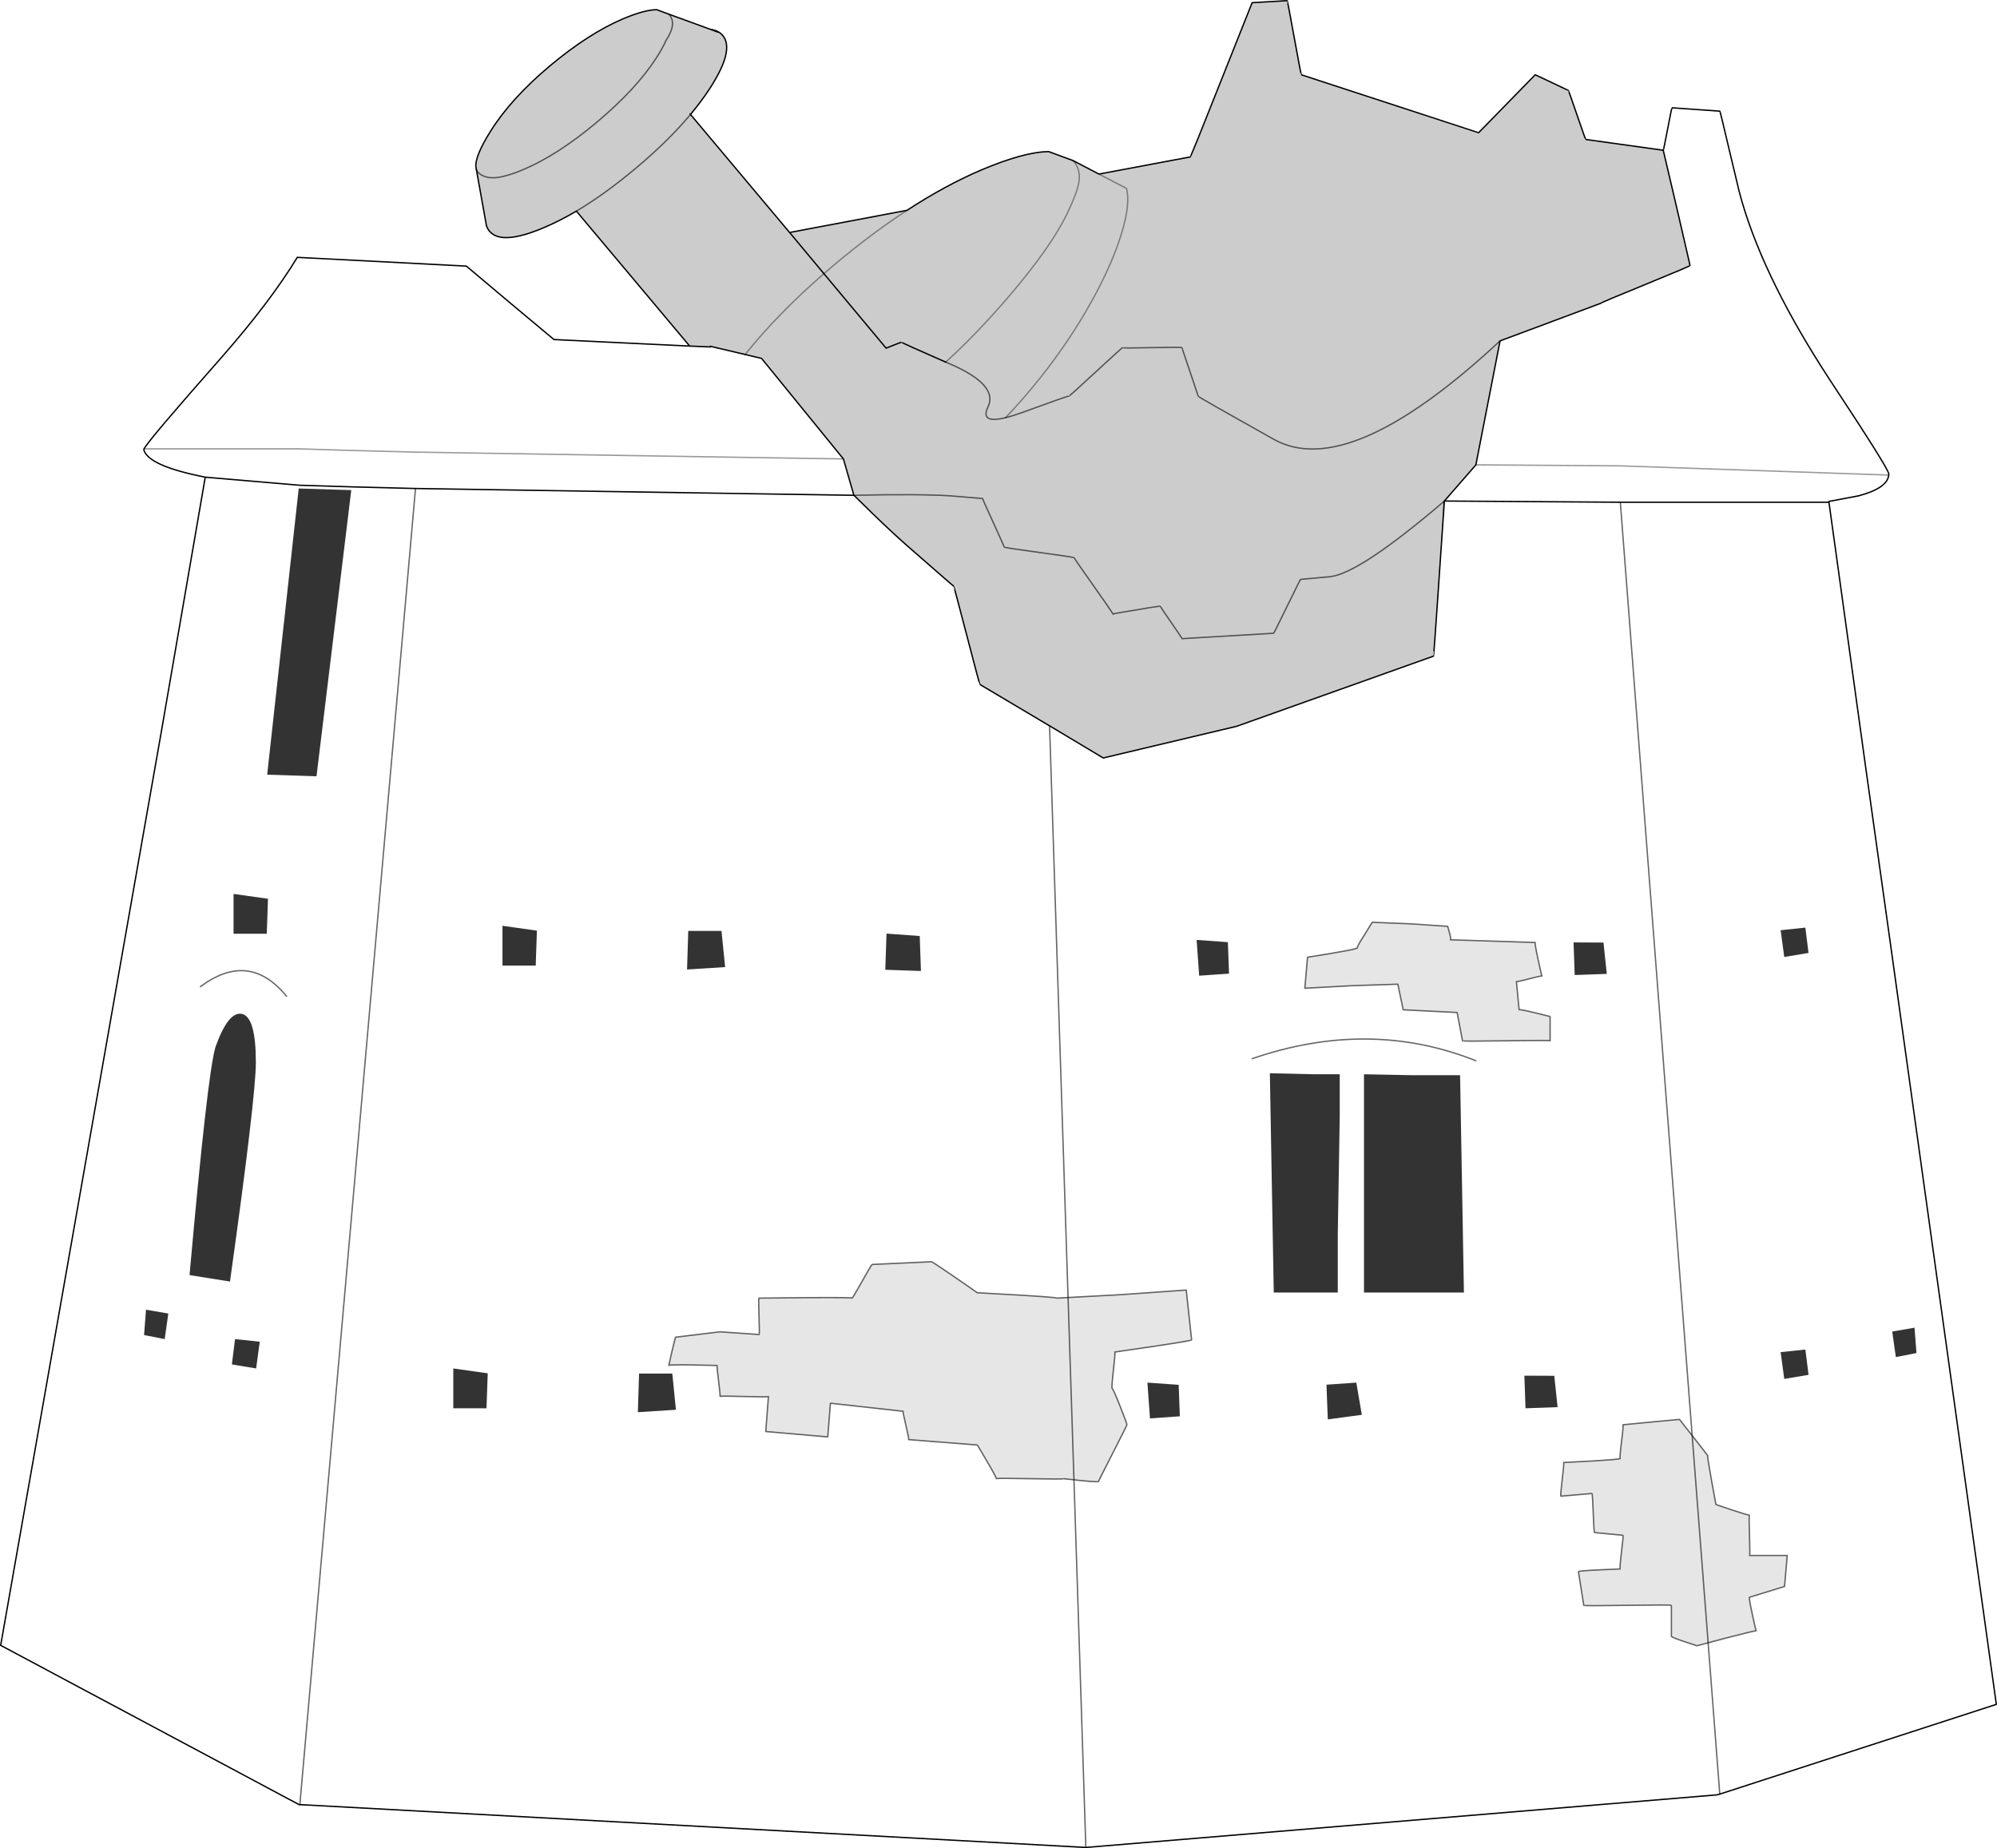 <?xml version="1.0" encoding="UTF-8" standalone="no"?>
<svg xmlns:xlink="http://www.w3.org/1999/xlink" height="1371.65px" width="1481.8px" xmlns="http://www.w3.org/2000/svg">
  <g transform="matrix(1.0, 0.0, 0.0, 1.0, 740.9, 685.8)">
    <path d="M493.25 -574.3 Q493.5 -574.3 496.5 -590.05 499.5 -605.8 499.75 -605.8 L535.25 -603.3 Q535.55 -603.0 542.45 -573.6 L549.45 -544.3 Q551.05 -538.15 552.0 -535.05 569.4 -476.25 617.4 -403.05 660.6 -337.65 660.6 -334.05 L660.55 -333.2 Q659.65 -323.6 638.4 -317.85 L616.2 -313.65 616.2 -313.05 624.5 -253.3 643.8 -113.85 662.4 18.75 705.85 330.75 740.4 579.15 535.2 645.75 532.8 646.35 64.8 685.35 -518.4 653.55 -519.0 653.55 -740.4 535.35 -643.8 -14.25 -621.0 -143.85 -588.6 -331.65 Q-631.2 -340.05 -634.2 -352.05 L-634.0 -352.65 Q-630.95 -358.85 -576.6 -420.45 -540.35 -461.8 -520.3 -494.8 L-394.85 -488.3 -362.7 -461.25 -329.85 -433.8 -229.15 -428.95 -213.8 -428.3 -213.45 -428.7 -188.0 -422.7 -175.8 -419.8 -115.1 -345.2 -115.05 -345.15 -114.95 -344.75 -107.3 -318.2 -107.25 -318.2 -93.3 -304.5 Q-78.8 -290.45 -67.25 -280.3 L-36.3 -253.3 -33.3 -250.8 Q-33.05 -250.8 -23.55 -214.3 -14.05 -177.8 -13.8 -177.8 L32.15 -150.5 37.9 -147.1 77.7 -123.25 176.7 -146.75 322.7 -198.8 Q323.05 -198.8 326.7 -253.3 L329.75 -298.0 330.85 -313.95 354.2 -340.75 372.15 -432.8 447.15 -460.8 Q447.15 -461.3 480.15 -474.75 513.15 -488.25 513.15 -488.75 L503.15 -532.1 493.25 -574.3 M354.25 -340.8 L354.2 -340.75 354.25 -340.8 354.4 -340.8 461.4 -340.05 660.55 -333.2 461.4 -340.05 354.4 -340.8 354.25 -340.8 M330.7 -313.8 L330.7 -313.95 330.85 -313.95 330.7 -313.8 M616.2 -313.05 L461.4 -313.05 330.85 -313.95 461.4 -313.05 616.2 -313.05 M37.9 -147.1 L53.35 330.75 64.8 685.35 53.35 330.75 37.9 -147.1 M461.4 -313.05 L466.0 -253.3 510.95 330.8 535.2 645.75 510.95 330.8 466.0 -253.3 461.4 -313.05 M-107.3 -318.2 L-228.25 -320.05 -432.6 -323.25 -479.4 -324.45 -518.4 -325.65 -588.6 -331.65 -518.4 -325.65 -479.4 -324.45 -432.6 -323.25 -228.25 -320.05 -107.3 -318.2 M-115.1 -345.2 L-145.45 -345.65 -230.6 -347.0 -432.6 -350.25 -479.4 -351.45 -518.4 -352.65 -634.0 -352.65 -518.4 -352.65 -479.4 -351.45 -432.6 -350.25 -230.6 -347.0 -145.45 -345.65 -115.1 -345.2 M-432.6 -323.25 L-518.4 653.55 -432.6 -323.25" fill="#ffffff" fill-opacity="0.0" fill-rule="evenodd" stroke="none"/>
    <path d="M-229.15 -428.95 L-313.2 -529.1 Q-325.4 -521.95 -337.0 -517.0 -368.7 -503.45 -377.7 -514.2 -379.3 -516.15 -380.05 -518.65 L-380.5 -521.4 -387.45 -560.1 -387.8 -562.2 Q-388.3 -570.25 -377.0 -588.25 -361.85 -612.55 -333.05 -636.75 -304.25 -660.9 -278.55 -671.85 -262.5 -678.6 -253.6 -678.6 L-244.65 -675.3 -213.7 -664.0 Q-207.75 -663.2 -204.6 -659.45 -195.6 -648.7 -214.4 -619.85 -220.55 -610.45 -228.55 -600.85 L-155.0 -513.25 -67.9 -529.7 Q-39.4 -548.3 -12.55 -559.75 19.55 -573.25 37.35 -573.25 L55.25 -566.65 74.55 -556.6 142.2 -569.3 Q142.75 -569.3 165.4 -626.55 L188.2 -683.8 214.2 -685.3 Q214.45 -685.3 219.45 -657.8 224.45 -630.3 224.7 -630.3 L290.5 -608.8 Q356.0 -587.3 356.25 -587.3 L377.25 -608.8 398.25 -630.3 410.5 -624.55 Q422.5 -618.8 422.75 -618.8 423.0 -618.8 429.25 -600.55 435.5 -582.3 435.75 -582.3 L493.25 -574.3 503.15 -532.1 513.15 -488.75 Q513.15 -488.25 480.15 -474.75 447.15 -461.3 447.15 -460.8 L372.15 -432.8 Q260.05 -328.4 204.15 -359.8 148.25 -391.15 148.2 -391.7 L142.15 -409.8 Q136.15 -427.3 136.15 -427.8 136.15 -428.3 114.15 -427.8 92.15 -427.3 92.15 -427.8 92.15 -428.3 72.2 -409.8 52.2 -391.3 52.2 -391.8 52.2 -392.3 18.3 -379.9 10.75 -377.15 5.25 -375.8 -13.9 -371.15 -7.8 -383.8 0.1 -400.05 -35.85 -415.65 L-39.15 -417.05 -35.85 -415.65 Q0.1 -400.05 -7.8 -383.8 -13.9 -371.15 5.25 -375.8 10.75 -377.15 18.3 -379.9 52.2 -392.3 52.2 -391.8 52.2 -391.3 72.2 -409.8 92.15 -428.3 92.15 -427.8 92.15 -427.3 114.15 -427.8 136.15 -428.3 136.15 -427.8 136.15 -427.3 142.15 -409.8 L148.2 -391.7 Q148.25 -391.15 204.15 -359.8 260.05 -328.4 372.15 -432.8 L354.2 -340.75 330.85 -313.95 330.7 -313.95 330.7 -313.8 Q268.1 -260.3 246.15 -257.8 L224.15 -255.8 Q224.15 -256.3 214.15 -235.8 204.15 -215.3 204.15 -215.8 L170.15 -213.8 136.15 -211.8 Q136.15 -212.3 128.15 -223.8 120.15 -235.3 120.15 -235.8 120.15 -236.3 94.15 -231.8 L84.95 -230.2 Q83.4 -232.8 70.7 -250.8 56.2 -271.3 56.2 -271.8 56.2 -272.3 30.2 -275.8 4.2 -279.3 4.2 -279.8 4.2 -280.3 -3.8 -297.8 -11.8 -315.3 -11.8 -315.8 L-35.8 -317.8 Q-47.85 -318.55 -65.75 -318.65 -83.6 -318.75 -107.25 -318.2 -83.6 -318.75 -65.75 -318.65 -47.85 -318.55 -35.8 -317.8 L-11.8 -315.8 Q-11.8 -315.3 -3.8 -297.8 4.2 -280.3 4.2 -279.8 4.2 -279.3 30.2 -275.8 56.2 -272.3 56.2 -271.8 56.2 -271.3 70.7 -250.8 83.4 -232.8 84.95 -230.2 L94.15 -231.8 Q120.15 -236.3 120.15 -235.8 120.15 -235.3 128.15 -223.8 136.15 -212.3 136.15 -211.8 L170.15 -213.8 204.15 -215.8 Q204.15 -215.3 214.15 -235.8 224.15 -256.3 224.15 -255.8 L246.15 -257.8 Q268.1 -260.3 330.7 -313.8 L329.75 -298.0 326.7 -253.3 Q323.05 -198.8 322.7 -198.8 L176.7 -146.75 77.7 -123.25 37.9 -147.1 32.15 -150.5 -13.8 -177.8 Q-14.05 -177.8 -23.55 -214.3 -33.05 -250.8 -33.3 -250.8 L-36.3 -253.3 -67.25 -280.3 Q-78.8 -290.45 -93.3 -304.5 L-107.25 -318.2 -107.3 -318.2 -114.95 -344.75 -115.05 -345.15 -115.1 -345.2 -175.8 -419.8 -188.0 -422.7 -213.45 -428.7 -213.8 -428.3 -229.15 -428.95 M-39.15 -417.05 Q-15.6 -438.5 8.25 -466.45 39.5 -503.15 51.25 -527.95 58.5 -543.2 59.65 -550.7 L59.95 -553.85 Q60.2 -561.35 55.25 -566.65 60.2 -561.35 59.95 -553.85 L59.65 -550.7 Q58.5 -543.2 51.25 -527.95 39.5 -503.15 8.25 -466.45 -15.6 -438.5 -39.15 -417.05 -71.8 -431.3 -71.8 -431.8 -71.8 -432.1 -83.4 -427.4 L-129.55 -482.7 -83.4 -427.4 Q-71.8 -432.1 -71.8 -431.8 -71.8 -431.3 -39.15 -417.05 M74.55 -556.6 L94.95 -546.0 Q98.05 -534.85 91.35 -512.7 84.5 -490.05 69.45 -462.8 53.15 -433.3 30.9 -405.3 18.55 -389.8 5.25 -375.8 18.55 -389.8 30.9 -405.3 53.15 -433.3 69.45 -462.8 84.5 -490.05 91.35 -512.7 98.05 -534.85 94.95 -546.0 L74.55 -556.6 M85.15 -229.8 L84.95 -230.2 85.15 -229.8 M-387.45 -560.1 Q-387.05 -558.75 -386.1 -557.85 -380.0 -551.7 -367.0 -555.0 -360.6 -556.5 -352.25 -560.1 -326.85 -570.9 -298.05 -595.1 -269.25 -619.25 -254.2 -642.35 -249.2 -649.95 -246.65 -655.95 -238.25 -668.55 -244.65 -675.3 -238.25 -668.55 -246.65 -655.95 -249.2 -649.95 -254.2 -642.35 -269.25 -619.25 -298.05 -595.1 -326.85 -570.9 -352.25 -560.1 -360.6 -556.5 -367.0 -555.0 -380.0 -551.7 -386.1 -557.85 -387.05 -558.75 -387.45 -560.1 M-228.55 -600.85 L-228.85 -601.2 -228.55 -600.85 Q-245.0 -581.15 -269.3 -560.8 -292.15 -541.65 -313.2 -529.1 -292.15 -541.65 -269.3 -560.8 -245.0 -581.15 -228.55 -600.85 M-213.7 -664.0 L-207.9 -661.85 -213.7 -664.0 M-213.8 -428.8 L-213.45 -428.7 -213.8 -428.8 M-129.55 -482.7 Q-164.0 -452.75 -188.0 -422.7 -164.0 -452.75 -129.55 -482.7 L-155.0 -513.25 -129.55 -482.7 -121.55 -489.55 Q-94.0 -512.65 -67.9 -529.7 -94.0 -512.65 -121.55 -489.55 L-129.55 -482.7" fill="#000000" fill-opacity="0.2" fill-rule="evenodd" stroke="none"/>
    <path d="M493.25 -574.3 Q493.5 -574.3 496.5 -590.05 499.5 -605.8 499.75 -605.8 L535.25 -603.3 Q535.55 -603.0 542.45 -573.6 L549.45 -544.3 Q551.05 -538.15 552.0 -535.05 569.4 -476.25 617.4 -403.05 660.6 -337.65 660.6 -334.05 L660.55 -333.2 Q659.65 -323.6 638.4 -317.85 L616.2 -313.65 616.2 -313.05 624.5 -253.3 643.8 -113.85 662.4 18.75 705.85 330.75 740.4 579.15 535.2 645.75 532.8 646.35 64.8 685.35 -518.4 653.55 -519.0 653.55 -740.4 535.35 -643.8 -14.25 -621.0 -143.85 -588.6 -331.65 Q-631.2 -340.05 -634.2 -352.05 L-634.0 -352.65 Q-630.95 -358.85 -576.6 -420.45 -540.35 -461.8 -520.3 -494.8 L-394.85 -488.3 -362.7 -461.25 -329.85 -433.8 -229.15 -428.95 -313.2 -529.1 Q-325.4 -521.95 -337.0 -517.0 -368.7 -503.45 -377.7 -514.2 -379.3 -516.15 -380.05 -518.65 L-380.5 -521.4 -387.45 -560.1 -387.8 -562.2 Q-388.3 -570.25 -377.0 -588.25 -361.85 -612.55 -333.05 -636.75 -304.25 -660.9 -278.55 -671.85 -262.5 -678.6 -253.6 -678.6 L-244.65 -675.3 -213.7 -664.0 Q-207.75 -663.2 -204.6 -659.45 -195.6 -648.7 -214.4 -619.85 -220.55 -610.45 -228.55 -600.85 L-155.0 -513.25 -67.9 -529.7 Q-39.4 -548.3 -12.55 -559.75 19.55 -573.25 37.35 -573.25 L55.25 -566.65 74.55 -556.6 142.2 -569.3 Q142.75 -569.3 165.4 -626.55 L188.2 -683.8 214.2 -685.3 Q214.45 -685.3 219.45 -657.8 224.45 -630.3 224.7 -630.3 L290.5 -608.8 Q356.0 -587.3 356.25 -587.3 L377.25 -608.8 398.25 -630.3 410.5 -624.55 Q422.5 -618.8 422.75 -618.8 423.0 -618.8 429.25 -600.55 435.5 -582.3 435.75 -582.3 L493.25 -574.3 493.15 -574.75 M372.15 -432.8 L447.15 -460.8 Q447.15 -461.3 480.15 -474.75 513.15 -488.25 513.15 -488.75 L503.15 -532.1 493.25 -574.3 M372.15 -432.8 L354.2 -340.75 354.25 -340.8 M330.7 -313.8 L330.7 -313.95 330.85 -313.95 354.2 -340.75 M-107.25 -318.2 L-93.3 -304.5 Q-78.8 -290.45 -67.25 -280.3 L-36.3 -253.3 -33.3 -250.8 Q-33.05 -250.8 -23.55 -214.3 -14.05 -177.8 -13.8 -177.8 L32.15 -150.5 37.9 -147.1 77.7 -123.25 176.7 -146.75 322.7 -198.8 Q323.05 -198.8 326.7 -253.3 L329.75 -298.0 330.7 -313.8 M330.85 -313.95 L461.4 -313.05 616.2 -313.05 M329.75 -298.0 L330.85 -313.95 M-207.9 -661.85 L-213.7 -664.0 M-228.85 -601.2 L-228.55 -600.85 M-229.15 -428.95 L-213.8 -428.3 -213.45 -428.7 -213.8 -428.8 M-188.0 -422.7 L-175.8 -419.8 -115.1 -345.2 -115.05 -345.15 -114.95 -344.75 -107.3 -318.2 -107.25 -318.2 M-213.45 -428.7 L-188.0 -422.7 M-129.55 -482.7 L-83.4 -427.4 Q-71.8 -432.1 -71.8 -431.8 -71.8 -431.3 -39.15 -417.05 M-588.6 -331.65 L-518.4 -325.65 -479.4 -324.45 -432.6 -323.25 -228.25 -320.05 -107.3 -318.2" fill="none" stroke="#000000" stroke-linecap="round" stroke-linejoin="round" stroke-width="1.0"/>
    <path d="M-39.15 -417.05 L-35.85 -415.65 Q0.1 -400.05 -7.8 -383.8 -13.9 -371.15 5.25 -375.8 10.75 -377.15 18.3 -379.9 52.2 -392.3 52.2 -391.8 52.2 -391.3 72.2 -409.8 92.15 -428.3 92.15 -427.8 92.15 -427.3 114.15 -427.8 136.15 -428.3 136.15 -427.8 136.15 -427.3 142.15 -409.8 L148.2 -391.7 Q148.25 -391.15 204.15 -359.8 260.05 -328.4 372.15 -432.8 M-107.25 -318.2 Q-83.6 -318.75 -65.75 -318.65 -47.85 -318.55 -35.8 -317.8 L-11.8 -315.8 Q-11.8 -315.3 -3.8 -297.8 4.2 -280.3 4.2 -279.8 4.2 -279.3 30.2 -275.8 56.2 -272.3 56.2 -271.8 56.2 -271.3 70.7 -250.8 83.4 -232.8 84.95 -230.2 L94.15 -231.8 Q120.15 -236.3 120.15 -235.8 120.15 -235.3 128.15 -223.8 136.15 -212.3 136.15 -211.8 L170.15 -213.8 204.15 -215.8 Q204.15 -215.3 214.15 -235.8 224.15 -256.3 224.15 -255.8 L246.15 -257.8 Q268.1 -260.3 330.7 -313.8 L330.85 -313.95 M84.95 -230.2 L85.15 -229.8 M535.2 645.75 L510.95 330.8 466.0 -253.3 461.4 -313.05 M64.8 685.35 L53.35 330.75 37.9 -147.1 M-244.65 -675.3 Q-238.25 -668.55 -246.65 -655.95 -249.2 -649.95 -254.2 -642.35 -269.25 -619.25 -298.05 -595.1 -326.85 -570.9 -352.25 -560.1 -360.6 -556.5 -367.0 -555.0 -380.0 -551.7 -386.1 -557.85 -387.05 -558.75 -387.45 -560.1 M-228.55 -600.85 Q-245.0 -581.15 -269.3 -560.8 -292.15 -541.65 -313.2 -529.1 M-518.4 653.55 L-432.6 -323.25" fill="none" stroke="#000000" stroke-linecap="round" stroke-linejoin="round" stroke-opacity="0.6" stroke-width="1.0"/>
    <path d="M5.25 -375.8 Q18.55 -389.8 30.9 -405.3 53.15 -433.3 69.45 -462.8 84.5 -490.05 91.35 -512.7 98.05 -534.85 94.95 -546.0 L74.55 -556.6 M55.25 -566.65 Q60.2 -561.35 59.95 -553.85 L59.65 -550.7 Q58.5 -543.2 51.25 -527.95 39.5 -503.15 8.25 -466.45 -15.6 -438.5 -39.15 -417.05 M354.25 -340.8 L354.4 -340.8 461.4 -340.05 660.55 -333.2 M-188.0 -422.7 Q-164.0 -452.75 -129.55 -482.7 L-121.55 -489.55 Q-94.0 -512.65 -67.9 -529.7 M-634.0 -352.65 L-518.4 -352.65 -479.4 -351.45 -432.6 -350.25 -230.6 -347.0 -145.45 -345.65 -115.1 -345.2" fill="none" stroke="#000000" stroke-linecap="round" stroke-linejoin="round" stroke-opacity="0.4" stroke-width="1.0"/>
    <path d="M-129.55 -482.7 L-155.0 -513.25" fill="none" stroke="#000000" stroke-linecap="round" stroke-linejoin="miter-clip" stroke-miterlimit="3.0" stroke-width="1.0"/>
    <path d="M-567.6 -22.35 L-542.05 -18.75 -542.95 7.2 -567.6 7.2 -567.6 -22.35 M-83.1 7.1 L-58.45 8.9 -57.55 34.85 -84.0 33.95 -83.1 7.1 M-230.2 5.1 L-205.55 5.1 -202.85 31.95 -231.1 33.75 -230.2 5.1 M-266.7 333.65 L-242.05 333.65 -239.35 360.5 -267.6 362.3 -266.7 333.65 M-368.05 1.3 L-342.5 4.9 -343.4 30.85 -368.05 30.85 -368.05 1.3 M-548.15 310.0 L-550.85 329.85 -568.85 326.85 -566.5 308.05 -548.15 310.0 M-616.0 289.1 L-618.7 308.05 -634.0 305.05 -632.55 286.25 -616.0 289.1 M-404.55 329.85 L-379.0 333.45 -379.9 359.4 -404.55 359.4 -404.55 329.85 M663.15 302.45 L679.7 299.6 681.15 318.4 665.85 321.4 663.15 302.45 M580.35 4.6 L598.7 2.65 601.05 21.45 583.05 24.45 580.35 4.6 M426.7 13.65 L448.9 13.75 451.35 37.0 427.55 37.85 426.7 13.65 M390.2 335.2 L412.4 335.3 414.85 358.55 391.05 359.4 390.2 335.2 M580.35 317.75 L598.7 315.8 600.9 333.2 601.05 334.6 583.05 337.6 582.45 333.2 580.35 317.75 M147.0 11.8 L170.2 13.45 171.05 36.8 148.9 38.35 147.0 11.8 M110.5 340.35 L133.7 342.0 134.55 365.35 112.4 366.9 110.5 340.35 M243.35 341.9 L265.5 340.35 269.6 364.25 244.35 367.65 243.35 341.9" fill="#000000" fill-opacity="0.8" fill-rule="evenodd" stroke="none"/>
    <path d="M505.3 367.65 Q527.3 395.65 526.3 394.65 525.7 394.05 528.95 412.3 L532.3 430.65 Q531.4 430.65 544.8 435.05 555.95 438.7 557.15 438.75 556.8 439.9 557.25 453.3 557.75 468.65 557.25 468.65 L585.25 468.65 583.25 491.65 557.25 499.65 Q556.6 499.65 559.4 512.55 561.7 523.4 562.15 524.6 560.8 524.45 540.3 529.8 L518.3 535.65 508.8 532.55 Q499.3 529.3 499.3 528.65 L499.3 505.65 Q499.3 505.15 466.8 505.65 434.3 506.15 434.3 505.65 L432.3 493.15 430.3 480.65 Q430.3 480.05 446.2 479.3 L461.3 478.65 Q460.8 478.15 462.3 465.8 463.8 453.65 463.3 453.65 L442.3 451.65 Q441.8 451.65 441.3 437.15 440.8 422.65 440.3 422.65 L417.3 424.65 Q416.8 424.65 418.3 412.15 419.8 399.65 419.3 399.65 L440.3 398.55 Q461.9 397.25 461.3 396.65 460.8 396.15 462.3 384.15 463.8 372.15 463.3 371.65 L483.95 369.65 505.3 367.65 M333.3 1.7 Q336.3 11.7 335.3 11.7 L398.3 13.7 Q397.65 13.7 400.45 26.55 402.75 37.3 403.2 38.6 402.3 38.4 393.8 40.65 384.3 43.15 384.3 42.65 L386.3 63.65 Q386.3 63.05 397.8 65.8 L409.3 68.65 409.3 86.65 Q409.3 86.15 376.8 86.65 344.3 87.15 344.3 86.65 L342.3 76.15 340.3 65.65 320.3 64.65 300.3 63.65 298.3 54.15 296.3 44.65 261.8 45.8 227.3 47.65 229.3 24.65 Q267.3 18.65 266.3 17.65 265.75 17.05 271.45 8.2 L277.3 -1.3 305.7 -0.15 333.3 1.7 M-206.7 302.65 L-192.2 303.65 -177.7 304.65 Q-177.2 305.15 -177.7 291.15 -178.2 277.15 -177.7 277.65 L-143.2 277.3 Q-109.3 277.05 -108.7 277.65 -108.2 277.65 -101.2 265.15 -94.2 252.65 -93.7 252.65 L-49.7 250.65 Q-49.05 250.65 -32.3 262.15 L-15.7 273.65 13.8 275.3 Q43.3 277.05 43.3 277.65 L91.3 275.05 139.3 271.65 143.3 308.65 Q143.3 309.25 114.45 313.55 L86.3 317.65 Q86.8 317.65 85.3 330.8 83.8 344.15 84.3 344.65 85.0 344.65 90.2 357.8 95.3 370.7 95.3 371.65 95.3 372.15 84.8 392.65 74.3 413.15 74.3 413.65 74.3 414.65 48.3 411.65 48.3 412.15 22.95 411.65 -0.4 411.2 -1.65 411.6 -1.45 410.35 -15.7 386.65 L-66.7 382.65 Q-66.2 382.65 -68.7 372.15 -71.2 361.65 -70.7 361.65 L-124.7 355.65 -126.7 380.65 -172.7 376.65 -170.7 350.65 Q-170.7 351.15 -189.05 350.65 -205.3 350.2 -206.6 350.55 -206.4 349.55 -207.7 339.15 -209.1 328.1 -208.75 327.65 -243.35 326.7 -244.65 327.55 L-242.2 316.8 -239.7 306.65 -206.7 302.65" fill="#000000" fill-opacity="0.098" fill-rule="evenodd" stroke="none"/>
    <path d="M333.3 1.7 L305.7 -0.15 277.3 -1.3 271.45 8.2 Q265.75 17.05 266.3 17.65 267.3 18.65 229.3 24.65 L227.3 47.65 261.8 45.8 296.3 44.65 298.3 54.15 300.3 63.65 320.3 64.65 340.3 65.65 342.3 76.15 344.3 86.65 Q344.3 87.15 376.8 86.65 409.3 86.15 409.3 86.65 L409.3 68.65 397.8 65.8 Q386.3 63.05 386.3 63.65 L384.3 42.65 Q384.3 43.15 393.8 40.65 402.3 38.4 403.2 38.6 402.75 37.3 400.45 26.55 397.65 13.7 398.3 13.7 L335.3 11.7 Q336.3 11.7 333.3 1.7 M505.3 367.65 L483.95 369.65 463.3 371.65 Q463.8 372.15 462.3 384.15 460.8 396.15 461.3 396.65 461.9 397.25 440.3 398.55 L419.3 399.65 Q419.8 399.65 418.3 412.15 416.8 424.65 417.3 424.65 L440.3 422.65 Q440.8 422.65 441.3 437.15 441.8 451.65 442.3 451.65 L463.3 453.65 Q463.8 453.65 462.3 465.8 460.8 478.15 461.3 478.65 L446.2 479.3 Q430.3 480.05 430.3 480.65 L432.3 493.15 434.3 505.65 Q434.3 506.15 466.8 505.65 499.3 505.15 499.3 505.65 L499.3 528.65 Q499.3 529.3 508.8 532.55 L518.3 535.65 540.3 529.8 Q560.8 524.45 562.15 524.6 561.7 523.4 559.4 512.55 556.6 499.65 557.25 499.65 L583.25 491.65 585.25 468.65 557.25 468.65 Q557.75 468.65 557.25 453.3 556.8 439.9 557.15 438.75 555.95 438.7 544.8 435.05 531.4 430.65 532.3 430.65 L528.95 412.3 Q525.7 394.05 526.3 394.65 527.3 395.65 505.3 367.65 M-206.7 302.65 L-192.2 303.65 -177.7 304.65 Q-177.2 305.15 -177.7 291.15 -178.2 277.15 -177.7 277.65 L-143.2 277.3 Q-109.3 277.05 -108.7 277.65 -108.2 277.65 -101.2 265.15 -94.2 252.65 -93.7 252.65 L-49.7 250.65 Q-49.05 250.65 -32.3 262.15 L-15.7 273.65 13.8 275.3 Q43.3 277.05 43.3 277.65 L91.3 275.05 139.3 271.65 143.3 308.65 Q143.3 309.25 114.45 313.55 L86.3 317.65 Q86.8 317.65 85.3 330.8 83.8 344.15 84.3 344.65 85.0 344.65 90.2 357.8 95.3 370.7 95.3 371.65 95.3 372.15 84.8 392.65 74.3 413.15 74.3 413.65 74.3 414.65 48.3 411.65 48.3 412.15 22.95 411.65 -0.4 411.2 -1.65 411.6 -1.45 410.35 -15.7 386.65 L-66.7 382.65 Q-66.2 382.65 -68.7 372.15 -71.2 361.65 -70.7 361.65 L-124.7 355.65 -126.7 380.65 -172.7 376.65 -170.7 350.65 Q-170.7 351.15 -189.05 350.65 -205.3 350.2 -206.6 350.55 -206.4 349.55 -207.7 339.15 -209.1 328.1 -208.75 327.65 -243.35 326.7 -244.65 327.55 L-242.2 316.8 -239.7 306.65 -206.7 302.65" fill="none" stroke="#000000" stroke-linecap="round" stroke-linejoin="round" stroke-opacity="0.6" stroke-width="1.0"/>
    <path d="M-519.25 -323.25 L-480.25 -322.05 -506.05 -109.65 -542.65 -110.85 -519.25 -323.25 M-600.25 260.55 Q-587.05 111.75 -581.05 91.35 -571.45 64.35 -561.25 66.75 -551.05 69.15 -551.05 102.75 -551.05 127.95 -570.25 265.35 L-600.25 260.55 M342.5 112.2 L345.35 273.5 271.2 273.5 271.2 111.5 307.2 112.2 342.5 112.2 M201.35 110.75 L234.5 111.5 253.2 111.5 253.2 142.45 251.75 230.3 251.75 273.5 204.25 273.5 201.35 110.75" fill="#000000" fill-opacity="0.8" fill-rule="evenodd" stroke="none"/>
    <path d="M-592.2 46.5 Q-556.05 19.55 -528.3 53.6 M188.2 99.95 Q275.15 70.0 354.2 101.45" fill="none" stroke="#000000" stroke-linecap="round" stroke-linejoin="round" stroke-opacity="0.6" stroke-width="1.0"/>
  </g>
</svg>

